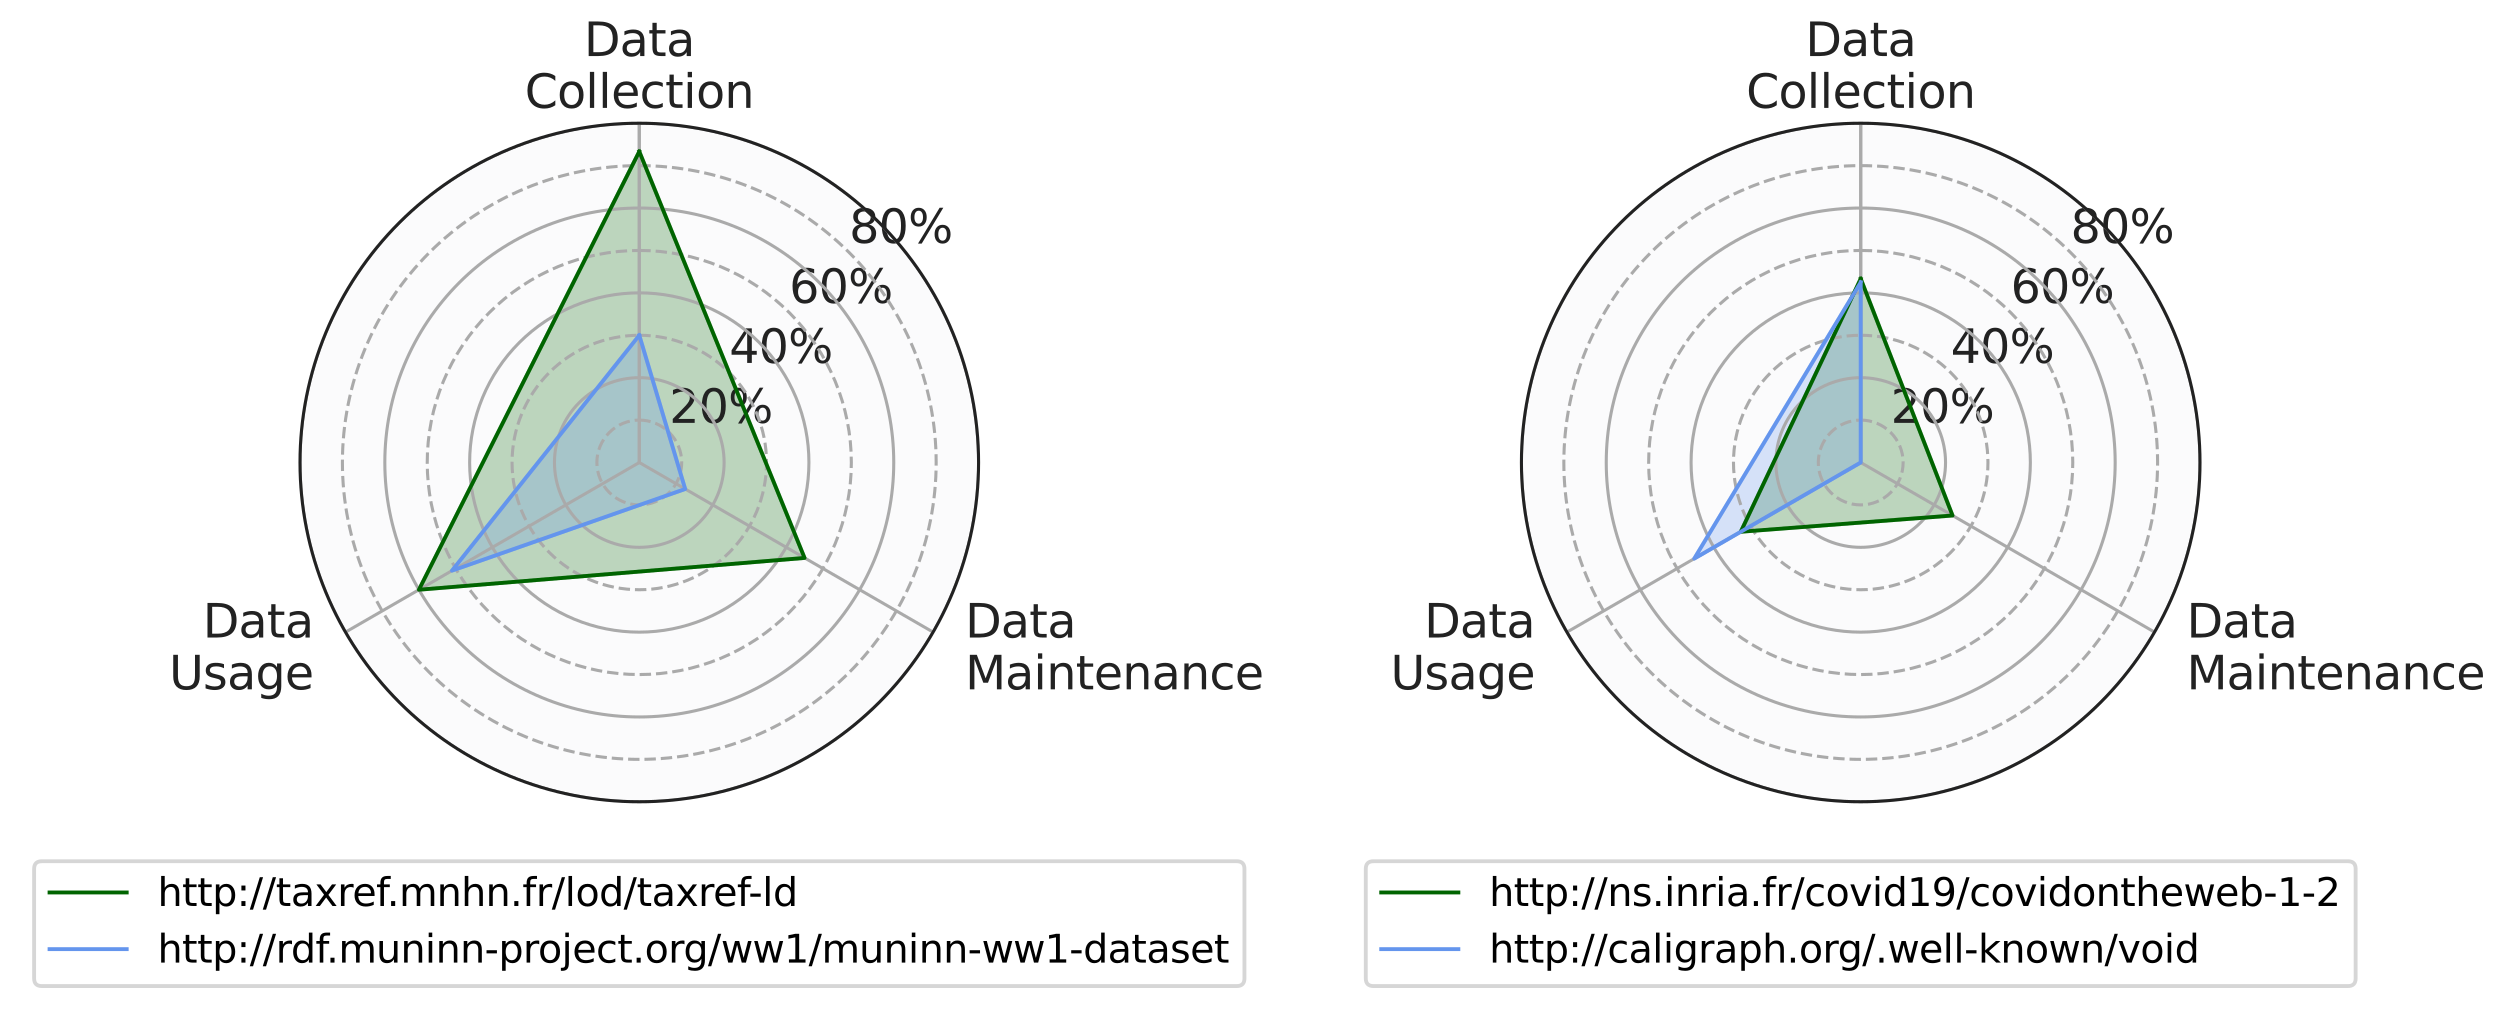 <?xml version="1.0" encoding="utf-8" standalone="no"?>
<!DOCTYPE svg PUBLIC "-//W3C//DTD SVG 1.1//EN"
  "http://www.w3.org/Graphics/SVG/1.1/DTD/svg11.dtd">
<svg xmlns:xlink="http://www.w3.org/1999/xlink" width="648pt" height="266.4pt" viewBox="0 0 648 266.4" xmlns="http://www.w3.org/2000/svg" version="1.1">
 <defs>
  <style type="text/css">*{stroke-linejoin: round; stroke-linecap: butt}</style>
 </defs>
 <g id="figure_1">
  <g id="patch_1">
   <path d="M 0 266.4 
L 648 266.4 
L 648 0 
L 0 0 
z
" style="fill: #ffffff"/>
  </g>
  <g id="axes_1">
   <g id="patch_2">
    <path d="M 253.646 119.88 
C 253.646 108.331 251.371 96.895 246.951 86.226 
C 242.532 75.556 236.054 65.861 227.888 57.695 
C 219.722 49.529 210.027 43.051 199.357 38.631 
C 188.688 34.212 177.251 31.937 165.703 31.937 
C 154.154 31.937 142.718 34.212 132.049 38.631 
C 121.379 43.051 111.684 49.529 103.518 57.695 
C 95.352 65.861 88.874 75.556 84.454 86.226 
C 80.035 96.895 77.76 108.331 77.76 119.88 
C 77.76 131.429 80.035 142.865 84.454 153.534 
C 88.874 164.204 95.352 173.899 103.518 182.065 
C 111.684 190.231 121.379 196.709 132.049 201.129 
C 142.718 205.548 154.154 207.823 165.703 207.823 
C 177.251 207.823 188.688 205.548 199.357 201.129 
C 210.027 196.709 219.722 190.231 227.888 182.065 
C 236.054 173.899 242.532 164.204 246.951 153.534 
C 251.371 142.865 253.646 131.429 253.646 119.88 
M 165.703 119.88 
C 165.703 119.88 165.703 119.88 165.703 119.88 
C 165.703 119.88 165.703 119.88 165.703 119.88 
C 165.703 119.88 165.703 119.88 165.703 119.88 
C 165.703 119.88 165.703 119.88 165.703 119.88 
C 165.703 119.88 165.703 119.88 165.703 119.88 
C 165.703 119.88 165.703 119.88 165.703 119.88 
C 165.703 119.88 165.703 119.88 165.703 119.88 
C 165.703 119.88 165.703 119.88 165.703 119.88 
C 165.703 119.88 165.703 119.88 165.703 119.88 
C 165.703 119.88 165.703 119.88 165.703 119.88 
C 165.703 119.88 165.703 119.88 165.703 119.88 
C 165.703 119.88 165.703 119.88 165.703 119.88 
C 165.703 119.88 165.703 119.88 165.703 119.88 
C 165.703 119.88 165.703 119.88 165.703 119.88 
C 165.703 119.88 165.703 119.88 165.703 119.88 
C 165.703 119.88 165.703 119.88 165.703 119.88 
M 253.646 119.88 
z
" style="fill: #fbfbfc"/>
   </g>
   <g id="patch_3">
    <path d="M 165.703 39.266 
L 208.543 144.614 
L 108.582 152.859 
z
" clip-path="url(#pa2181da275)" style="fill: #006400; opacity: 0.25; stroke: #006400; stroke-linejoin: miter"/>
   </g>
   <g id="patch_4">
    <path d="M 165.703 86.901 
L 177.603 126.751 
L 117.15 147.912 
z
" clip-path="url(#pa2181da275)" style="fill: #6495ed; opacity: 0.25; stroke: #6495ed; stroke-linejoin: miter"/>
   </g>
   <g id="matplotlib.axis_1">
    <g id="xtick_1">
     <g id="line2d_1">
      <path d="M 165.703 119.88 
L 165.703 31.937 
" clip-path="url(#pa2181da275)" style="fill: none; stroke: #aaaaaa; stroke-width: 0.8; stroke-linecap: square"/>
     </g>
     <g id="text_1">
      <!-- Data -->
      <g style="fill: #222222" transform="translate(151.377 14.53) scale(0.12 -0.12)">
       <defs>
        <path id="DejaVuSans-44" d="M 1259 4147 
L 1259 519 
L 2022 519 
Q 2988 519 3436 956 
Q 3884 1394 3884 2338 
Q 3884 3275 3436 3711 
Q 2988 4147 2022 4147 
L 1259 4147 
z
M 628 4666 
L 1925 4666 
Q 3281 4666 3915 4102 
Q 4550 3538 4550 2338 
Q 4550 1131 3912 565 
Q 3275 0 1925 0 
L 628 0 
L 628 4666 
z
" transform="scale(0.016)"/>
        <path id="DejaVuSans-61" d="M 2194 1759 
Q 1497 1759 1228 1600 
Q 959 1441 959 1056 
Q 959 750 1161 570 
Q 1363 391 1709 391 
Q 2188 391 2477 730 
Q 2766 1069 2766 1631 
L 2766 1759 
L 2194 1759 
z
M 3341 1997 
L 3341 0 
L 2766 0 
L 2766 531 
Q 2569 213 2275 61 
Q 1981 -91 1556 -91 
Q 1019 -91 701 211 
Q 384 513 384 1019 
Q 384 1609 779 1909 
Q 1175 2209 1959 2209 
L 2766 2209 
L 2766 2266 
Q 2766 2663 2505 2880 
Q 2244 3097 1772 3097 
Q 1472 3097 1187 3025 
Q 903 2953 641 2809 
L 641 3341 
Q 956 3463 1253 3523 
Q 1550 3584 1831 3584 
Q 2591 3584 2966 3190 
Q 3341 2797 3341 1997 
z
" transform="scale(0.016)"/>
        <path id="DejaVuSans-74" d="M 1172 4494 
L 1172 3500 
L 2356 3500 
L 2356 3053 
L 1172 3053 
L 1172 1153 
Q 1172 725 1289 603 
Q 1406 481 1766 481 
L 2356 481 
L 2356 0 
L 1766 0 
Q 1100 0 847 248 
Q 594 497 594 1153 
L 594 3053 
L 172 3053 
L 172 3500 
L 594 3500 
L 594 4494 
L 1172 4494 
z
" transform="scale(0.016)"/>
       </defs>
       <use xlink:href="#DejaVuSans-44"/>
       <use xlink:href="#DejaVuSans-61" x="77.002"/>
       <use xlink:href="#DejaVuSans-74" x="138.281"/>
       <use xlink:href="#DejaVuSans-61" x="177.49"/>
      </g>
      <!-- Collection -->
      <g style="fill: #222222" transform="translate(136.024 27.967) scale(0.12 -0.12)">
       <defs>
        <path id="DejaVuSans-43" d="M 4122 4306 
L 4122 3641 
Q 3803 3938 3442 4084 
Q 3081 4231 2675 4231 
Q 1875 4231 1450 3742 
Q 1025 3253 1025 2328 
Q 1025 1406 1450 917 
Q 1875 428 2675 428 
Q 3081 428 3442 575 
Q 3803 722 4122 1019 
L 4122 359 
Q 3791 134 3420 21 
Q 3050 -91 2638 -91 
Q 1578 -91 968 557 
Q 359 1206 359 2328 
Q 359 3453 968 4101 
Q 1578 4750 2638 4750 
Q 3056 4750 3426 4639 
Q 3797 4528 4122 4306 
z
" transform="scale(0.016)"/>
        <path id="DejaVuSans-6f" d="M 1959 3097 
Q 1497 3097 1228 2736 
Q 959 2375 959 1747 
Q 959 1119 1226 758 
Q 1494 397 1959 397 
Q 2419 397 2687 759 
Q 2956 1122 2956 1747 
Q 2956 2369 2687 2733 
Q 2419 3097 1959 3097 
z
M 1959 3584 
Q 2709 3584 3137 3096 
Q 3566 2609 3566 1747 
Q 3566 888 3137 398 
Q 2709 -91 1959 -91 
Q 1206 -91 779 398 
Q 353 888 353 1747 
Q 353 2609 779 3096 
Q 1206 3584 1959 3584 
z
" transform="scale(0.016)"/>
        <path id="DejaVuSans-6c" d="M 603 4863 
L 1178 4863 
L 1178 0 
L 603 0 
L 603 4863 
z
" transform="scale(0.016)"/>
        <path id="DejaVuSans-65" d="M 3597 1894 
L 3597 1613 
L 953 1613 
Q 991 1019 1311 708 
Q 1631 397 2203 397 
Q 2534 397 2845 478 
Q 3156 559 3463 722 
L 3463 178 
Q 3153 47 2828 -22 
Q 2503 -91 2169 -91 
Q 1331 -91 842 396 
Q 353 884 353 1716 
Q 353 2575 817 3079 
Q 1281 3584 2069 3584 
Q 2775 3584 3186 3129 
Q 3597 2675 3597 1894 
z
M 3022 2063 
Q 3016 2534 2758 2815 
Q 2500 3097 2075 3097 
Q 1594 3097 1305 2825 
Q 1016 2553 972 2059 
L 3022 2063 
z
" transform="scale(0.016)"/>
        <path id="DejaVuSans-63" d="M 3122 3366 
L 3122 2828 
Q 2878 2963 2633 3030 
Q 2388 3097 2138 3097 
Q 1578 3097 1268 2742 
Q 959 2388 959 1747 
Q 959 1106 1268 751 
Q 1578 397 2138 397 
Q 2388 397 2633 464 
Q 2878 531 3122 666 
L 3122 134 
Q 2881 22 2623 -34 
Q 2366 -91 2075 -91 
Q 1284 -91 818 406 
Q 353 903 353 1747 
Q 353 2603 823 3093 
Q 1294 3584 2113 3584 
Q 2378 3584 2631 3529 
Q 2884 3475 3122 3366 
z
" transform="scale(0.016)"/>
        <path id="DejaVuSans-69" d="M 603 3500 
L 1178 3500 
L 1178 0 
L 603 0 
L 603 3500 
z
M 603 4863 
L 1178 4863 
L 1178 4134 
L 603 4134 
L 603 4863 
z
" transform="scale(0.016)"/>
        <path id="DejaVuSans-6e" d="M 3513 2113 
L 3513 0 
L 2938 0 
L 2938 2094 
Q 2938 2591 2744 2837 
Q 2550 3084 2163 3084 
Q 1697 3084 1428 2787 
Q 1159 2491 1159 1978 
L 1159 0 
L 581 0 
L 581 3500 
L 1159 3500 
L 1159 2956 
Q 1366 3272 1645 3428 
Q 1925 3584 2291 3584 
Q 2894 3584 3203 3211 
Q 3513 2838 3513 2113 
z
" transform="scale(0.016)"/>
       </defs>
       <use xlink:href="#DejaVuSans-43"/>
       <use xlink:href="#DejaVuSans-6f" x="69.824"/>
       <use xlink:href="#DejaVuSans-6c" x="131.006"/>
       <use xlink:href="#DejaVuSans-6c" x="158.789"/>
       <use xlink:href="#DejaVuSans-65" x="186.572"/>
       <use xlink:href="#DejaVuSans-63" x="248.096"/>
       <use xlink:href="#DejaVuSans-74" x="303.076"/>
       <use xlink:href="#DejaVuSans-69" x="342.285"/>
       <use xlink:href="#DejaVuSans-6f" x="370.068"/>
       <use xlink:href="#DejaVuSans-6e" x="431.25"/>
      </g>
     </g>
    </g>
    <g id="xtick_2">
     <g id="line2d_2">
      <path d="M 165.703 119.88 
L 241.864 163.851 
" clip-path="url(#pa2181da275)" style="fill: none; stroke: #aaaaaa; stroke-width: 0.8; stroke-linecap: square"/>
     </g>
     <g id="text_2">
      <!-- Data -->
      <g style="fill: #222222" transform="translate(250.18 165.245) scale(0.12 -0.12)">
       <use xlink:href="#DejaVuSans-44"/>
       <use xlink:href="#DejaVuSans-61" x="77.002"/>
       <use xlink:href="#DejaVuSans-74" x="138.281"/>
       <use xlink:href="#DejaVuSans-61" x="177.49"/>
      </g>
      <!-- Maintenance -->
      <g style="fill: #222222" transform="translate(250.18 178.683) scale(0.12 -0.12)">
       <defs>
        <path id="DejaVuSans-4d" d="M 628 4666 
L 1569 4666 
L 2759 1491 
L 3956 4666 
L 4897 4666 
L 4897 0 
L 4281 0 
L 4281 4097 
L 3078 897 
L 2444 897 
L 1241 4097 
L 1241 0 
L 628 0 
L 628 4666 
z
" transform="scale(0.016)"/>
       </defs>
       <use xlink:href="#DejaVuSans-4d"/>
       <use xlink:href="#DejaVuSans-61" x="86.279"/>
       <use xlink:href="#DejaVuSans-69" x="147.559"/>
       <use xlink:href="#DejaVuSans-6e" x="175.342"/>
       <use xlink:href="#DejaVuSans-74" x="238.721"/>
       <use xlink:href="#DejaVuSans-65" x="277.93"/>
       <use xlink:href="#DejaVuSans-6e" x="339.453"/>
       <use xlink:href="#DejaVuSans-61" x="402.832"/>
       <use xlink:href="#DejaVuSans-6e" x="464.111"/>
       <use xlink:href="#DejaVuSans-63" x="527.49"/>
       <use xlink:href="#DejaVuSans-65" x="582.471"/>
      </g>
     </g>
    </g>
    <g id="xtick_3">
     <g id="line2d_3">
      <path d="M 165.703 119.88 
L 89.542 163.851 
" clip-path="url(#pa2181da275)" style="fill: none; stroke: #aaaaaa; stroke-width: 0.8; stroke-linecap: square"/>
     </g>
     <g id="text_3">
      <!-- Data -->
      <g style="fill: #222222" transform="translate(52.574 165.245) scale(0.12 -0.12)">
       <use xlink:href="#DejaVuSans-44"/>
       <use xlink:href="#DejaVuSans-61" x="77.002"/>
       <use xlink:href="#DejaVuSans-74" x="138.281"/>
       <use xlink:href="#DejaVuSans-61" x="177.49"/>
      </g>
      <!-- Usage -->
      <g style="fill: #222222" transform="translate(43.836 178.683) scale(0.12 -0.12)">
       <defs>
        <path id="DejaVuSans-55" d="M 556 4666 
L 1191 4666 
L 1191 1831 
Q 1191 1081 1462 751 
Q 1734 422 2344 422 
Q 2950 422 3222 751 
Q 3494 1081 3494 1831 
L 3494 4666 
L 4128 4666 
L 4128 1753 
Q 4128 841 3676 375 
Q 3225 -91 2344 -91 
Q 1459 -91 1007 375 
Q 556 841 556 1753 
L 556 4666 
z
" transform="scale(0.016)"/>
        <path id="DejaVuSans-73" d="M 2834 3397 
L 2834 2853 
Q 2591 2978 2328 3040 
Q 2066 3103 1784 3103 
Q 1356 3103 1142 2972 
Q 928 2841 928 2578 
Q 928 2378 1081 2264 
Q 1234 2150 1697 2047 
L 1894 2003 
Q 2506 1872 2764 1633 
Q 3022 1394 3022 966 
Q 3022 478 2636 193 
Q 2250 -91 1575 -91 
Q 1294 -91 989 -36 
Q 684 19 347 128 
L 347 722 
Q 666 556 975 473 
Q 1284 391 1588 391 
Q 1994 391 2212 530 
Q 2431 669 2431 922 
Q 2431 1156 2273 1281 
Q 2116 1406 1581 1522 
L 1381 1569 
Q 847 1681 609 1914 
Q 372 2147 372 2553 
Q 372 3047 722 3315 
Q 1072 3584 1716 3584 
Q 2034 3584 2315 3537 
Q 2597 3491 2834 3397 
z
" transform="scale(0.016)"/>
        <path id="DejaVuSans-67" d="M 2906 1791 
Q 2906 2416 2648 2759 
Q 2391 3103 1925 3103 
Q 1463 3103 1205 2759 
Q 947 2416 947 1791 
Q 947 1169 1205 825 
Q 1463 481 1925 481 
Q 2391 481 2648 825 
Q 2906 1169 2906 1791 
z
M 3481 434 
Q 3481 -459 3084 -895 
Q 2688 -1331 1869 -1331 
Q 1566 -1331 1297 -1286 
Q 1028 -1241 775 -1147 
L 775 -588 
Q 1028 -725 1275 -790 
Q 1522 -856 1778 -856 
Q 2344 -856 2625 -561 
Q 2906 -266 2906 331 
L 2906 616 
Q 2728 306 2450 153 
Q 2172 0 1784 0 
Q 1141 0 747 490 
Q 353 981 353 1791 
Q 353 2603 747 3093 
Q 1141 3584 1784 3584 
Q 2172 3584 2450 3431 
Q 2728 3278 2906 2969 
L 2906 3500 
L 3481 3500 
L 3481 434 
z
" transform="scale(0.016)"/>
       </defs>
       <use xlink:href="#DejaVuSans-55"/>
       <use xlink:href="#DejaVuSans-73" x="73.193"/>
       <use xlink:href="#DejaVuSans-61" x="125.293"/>
       <use xlink:href="#DejaVuSans-67" x="186.572"/>
       <use xlink:href="#DejaVuSans-65" x="250.049"/>
      </g>
     </g>
    </g>
    <g id="xtick_4">
     <g id="line2d_4">
      <path d="M 165.703 119.88 
L 165.703 31.937 
" clip-path="url(#pa2181da275)" style="fill: none; stroke: #aaaaaa; stroke-width: 0.8; stroke-linecap: square"/>
     </g>
    </g>
   </g>
   <g id="matplotlib.axis_2">
    <g id="ytick_1">
     <g id="line2d_5">
      <path d="M 165.703 108.887 
C 167.146 108.887 168.576 109.171 169.91 109.724 
C 171.243 110.276 172.455 111.086 173.476 112.107 
C 174.497 113.128 175.307 114.34 175.859 115.673 
C 176.411 117.007 176.696 118.436 176.696 119.88 
C 176.696 121.324 176.411 122.753 175.859 124.087 
C 175.307 125.42 174.497 126.632 173.476 127.653 
C 172.455 128.674 171.243 129.484 169.91 130.036 
C 168.576 130.589 167.146 130.873 165.703 130.873 
C 164.259 130.873 162.83 130.589 161.496 130.036 
C 160.162 129.484 158.95 128.674 157.93 127.653 
C 156.909 126.632 156.099 125.42 155.547 124.087 
C 154.994 122.753 154.71 121.324 154.71 119.88 
C 154.71 118.436 154.994 117.007 155.547 115.673 
C 156.099 114.34 156.909 113.128 157.93 112.107 
C 158.95 111.086 160.162 110.276 161.496 109.724 
C 162.83 109.171 164.259 108.887 165.703 108.887 
" clip-path="url(#pa2181da275)" style="fill: none; stroke-dasharray: 2.96,1.28; stroke-dashoffset: 0; stroke: #aaaaaa; stroke-width: 0.8"/>
     </g>
     <g id="text_5">
      <!-- 20% -->
      <g style="fill: #222222" transform="translate(173.476 109.611) scale(0.12 -0.12)">
       <defs>
        <path id="DejaVuSans-32" d="M 1228 531 
L 3431 531 
L 3431 0 
L 469 0 
L 469 531 
Q 828 903 1448 1529 
Q 2069 2156 2228 2338 
Q 2531 2678 2651 2914 
Q 2772 3150 2772 3378 
Q 2772 3750 2511 3984 
Q 2250 4219 1831 4219 
Q 1534 4219 1204 4116 
Q 875 4013 500 3803 
L 500 4441 
Q 881 4594 1212 4672 
Q 1544 4750 1819 4750 
Q 2544 4750 2975 4387 
Q 3406 4025 3406 3419 
Q 3406 3131 3298 2873 
Q 3191 2616 2906 2266 
Q 2828 2175 2409 1742 
Q 1991 1309 1228 531 
z
" transform="scale(0.016)"/>
        <path id="DejaVuSans-30" d="M 2034 4250 
Q 1547 4250 1301 3770 
Q 1056 3291 1056 2328 
Q 1056 1369 1301 889 
Q 1547 409 2034 409 
Q 2525 409 2770 889 
Q 3016 1369 3016 2328 
Q 3016 3291 2770 3770 
Q 2525 4250 2034 4250 
z
M 2034 4750 
Q 2819 4750 3233 4129 
Q 3647 3509 3647 2328 
Q 3647 1150 3233 529 
Q 2819 -91 2034 -91 
Q 1250 -91 836 529 
Q 422 1150 422 2328 
Q 422 3509 836 4129 
Q 1250 4750 2034 4750 
z
" transform="scale(0.016)"/>
        <path id="DejaVuSans-25" d="M 4653 2053 
Q 4381 2053 4226 1822 
Q 4072 1591 4072 1178 
Q 4072 772 4226 539 
Q 4381 306 4653 306 
Q 4919 306 5073 539 
Q 5228 772 5228 1178 
Q 5228 1588 5073 1820 
Q 4919 2053 4653 2053 
z
M 4653 2450 
Q 5147 2450 5437 2106 
Q 5728 1763 5728 1178 
Q 5728 594 5436 251 
Q 5144 -91 4653 -91 
Q 4153 -91 3862 251 
Q 3572 594 3572 1178 
Q 3572 1766 3864 2108 
Q 4156 2450 4653 2450 
z
M 1428 4353 
Q 1159 4353 1004 4120 
Q 850 3888 850 3481 
Q 850 3069 1003 2837 
Q 1156 2606 1428 2606 
Q 1700 2606 1854 2837 
Q 2009 3069 2009 3481 
Q 2009 3884 1853 4118 
Q 1697 4353 1428 4353 
z
M 4250 4750 
L 4750 4750 
L 1831 -91 
L 1331 -91 
L 4250 4750 
z
M 1428 4750 
Q 1922 4750 2215 4408 
Q 2509 4066 2509 3481 
Q 2509 2891 2217 2550 
Q 1925 2209 1428 2209 
Q 931 2209 642 2551 
Q 353 2894 353 3481 
Q 353 4063 643 4406 
Q 934 4750 1428 4750 
z
" transform="scale(0.016)"/>
       </defs>
       <use xlink:href="#DejaVuSans-32"/>
       <use xlink:href="#DejaVuSans-30" x="63.623"/>
       <use xlink:href="#DejaVuSans-25" x="127.246"/>
      </g>
     </g>
    </g>
    <g id="ytick_2">
     <g id="line2d_6">
      <path d="M 165.703 97.894 
C 168.59 97.894 171.449 98.463 174.116 99.568 
C 176.784 100.673 179.208 102.292 181.249 104.334 
C 183.291 106.375 184.91 108.799 186.015 111.466 
C 187.12 114.134 187.689 116.993 187.689 119.88 
C 187.689 122.767 187.12 125.626 186.015 128.294 
C 184.91 130.961 183.291 133.385 181.249 135.426 
C 179.208 137.468 176.784 139.087 174.116 140.192 
C 171.449 141.297 168.59 141.866 165.703 141.866 
C 162.816 141.866 159.957 141.297 157.289 140.192 
C 154.622 139.087 152.198 137.468 150.157 135.426 
C 148.115 133.385 146.496 130.961 145.391 128.294 
C 144.286 125.626 143.717 122.767 143.717 119.88 
C 143.717 116.993 144.286 114.134 145.391 111.466 
C 146.496 108.799 148.115 106.375 150.157 104.334 
C 152.198 102.292 154.622 100.673 157.289 99.568 
C 159.957 98.463 162.816 97.894 165.703 97.894 
" clip-path="url(#pa2181da275)" style="fill: none; stroke: #aaaaaa; stroke-width: 0.8; stroke-linecap: square"/>
     </g>
    </g>
    <g id="ytick_3">
     <g id="line2d_7">
      <path d="M 165.703 86.901 
C 170.034 86.901 174.322 87.754 178.323 89.412 
C 182.324 91.069 185.96 93.498 189.022 96.561 
C 192.084 99.623 194.514 103.259 196.171 107.26 
C 197.828 111.261 198.681 115.549 198.681 119.88 
C 198.681 124.211 197.828 128.499 196.171 132.5 
C 194.514 136.501 192.084 140.137 189.022 143.199 
C 185.96 146.262 182.324 148.691 178.323 150.348 
C 174.322 152.006 170.034 152.859 165.703 152.859 
C 161.372 152.859 157.084 152.006 153.083 150.348 
C 149.081 148.691 145.446 146.262 142.383 143.199 
C 139.321 140.137 136.892 136.501 135.235 132.5 
C 133.577 128.499 132.724 124.211 132.724 119.88 
C 132.724 115.549 133.577 111.261 135.235 107.26 
C 136.892 103.259 139.321 99.623 142.383 96.561 
C 145.446 93.498 149.081 91.069 153.083 89.412 
C 157.084 87.754 161.372 86.901 165.703 86.901 
" clip-path="url(#pa2181da275)" style="fill: none; stroke-dasharray: 2.96,1.28; stroke-dashoffset: 0; stroke: #aaaaaa; stroke-width: 0.8"/>
     </g>
     <g id="text_6">
      <!-- 40% -->
      <g style="fill: #222222" transform="translate(189.022 94.065) scale(0.12 -0.12)">
       <defs>
        <path id="DejaVuSans-34" d="M 2419 4116 
L 825 1625 
L 2419 1625 
L 2419 4116 
z
M 2253 4666 
L 3047 4666 
L 3047 1625 
L 3713 1625 
L 3713 1100 
L 3047 1100 
L 3047 0 
L 2419 0 
L 2419 1100 
L 313 1100 
L 313 1709 
L 2253 4666 
z
" transform="scale(0.016)"/>
       </defs>
       <use xlink:href="#DejaVuSans-34"/>
       <use xlink:href="#DejaVuSans-30" x="63.623"/>
       <use xlink:href="#DejaVuSans-25" x="127.246"/>
      </g>
     </g>
    </g>
    <g id="ytick_4">
     <g id="line2d_8">
      <path d="M 165.703 75.909 
C 171.477 75.909 177.195 77.046 182.53 79.256 
C 187.865 81.465 192.712 84.704 196.795 88.788 
C 200.878 92.871 204.117 97.718 206.327 103.053 
C 208.537 108.388 209.674 114.106 209.674 119.88 
C 209.674 125.654 208.537 131.372 206.327 136.707 
C 204.117 142.042 200.878 146.889 196.795 150.972 
C 192.712 155.056 187.865 158.295 182.53 160.504 
C 177.195 162.714 171.477 163.851 165.703 163.851 
C 159.929 163.851 154.21 162.714 148.876 160.504 
C 143.541 158.295 138.693 155.056 134.61 150.972 
C 130.527 146.889 127.288 142.042 125.079 136.707 
C 122.869 131.372 121.731 125.654 121.731 119.88 
C 121.731 114.106 122.869 108.388 125.079 103.053 
C 127.288 97.718 130.527 92.871 134.61 88.788 
C 138.693 84.704 143.541 81.465 148.876 79.256 
C 154.21 77.046 159.929 75.909 165.703 75.909 
" clip-path="url(#pa2181da275)" style="fill: none; stroke: #aaaaaa; stroke-width: 0.8; stroke-linecap: square"/>
     </g>
    </g>
    <g id="ytick_5">
     <g id="line2d_9">
      <path d="M 165.703 64.916 
C 172.921 64.916 180.068 66.337 186.737 69.1 
C 193.405 71.862 199.465 75.911 204.568 81.014 
C 209.672 86.118 213.721 92.178 216.483 98.846 
C 219.245 105.514 220.667 112.662 220.667 119.88 
C 220.667 127.098 219.245 134.246 216.483 140.914 
C 213.721 147.582 209.672 153.642 204.568 158.746 
C 199.465 163.849 193.405 167.898 186.737 170.66 
C 180.068 173.423 172.921 174.844 165.703 174.844 
C 158.485 174.844 151.337 173.423 144.669 170.66 
C 138.001 167.898 131.941 163.849 126.837 158.746 
C 121.733 153.642 117.685 147.582 114.922 140.914 
C 112.16 134.246 110.739 127.098 110.739 119.88 
C 110.739 112.662 112.16 105.514 114.922 98.846 
C 117.685 92.178 121.733 86.118 126.837 81.014 
C 131.941 75.911 138.001 71.862 144.669 69.1 
C 151.337 66.337 158.485 64.916 165.703 64.916 
" clip-path="url(#pa2181da275)" style="fill: none; stroke-dasharray: 2.96,1.28; stroke-dashoffset: 0; stroke: #aaaaaa; stroke-width: 0.8"/>
     </g>
     <g id="text_7">
      <!-- 60% -->
      <g style="fill: #222222" transform="translate(204.568 78.519) scale(0.12 -0.12)">
       <defs>
        <path id="DejaVuSans-36" d="M 2113 2584 
Q 1688 2584 1439 2293 
Q 1191 2003 1191 1497 
Q 1191 994 1439 701 
Q 1688 409 2113 409 
Q 2538 409 2786 701 
Q 3034 994 3034 1497 
Q 3034 2003 2786 2293 
Q 2538 2584 2113 2584 
z
M 3366 4563 
L 3366 3988 
Q 3128 4100 2886 4159 
Q 2644 4219 2406 4219 
Q 1781 4219 1451 3797 
Q 1122 3375 1075 2522 
Q 1259 2794 1537 2939 
Q 1816 3084 2150 3084 
Q 2853 3084 3261 2657 
Q 3669 2231 3669 1497 
Q 3669 778 3244 343 
Q 2819 -91 2113 -91 
Q 1303 -91 875 529 
Q 447 1150 447 2328 
Q 447 3434 972 4092 
Q 1497 4750 2381 4750 
Q 2619 4750 2861 4703 
Q 3103 4656 3366 4563 
z
" transform="scale(0.016)"/>
       </defs>
       <use xlink:href="#DejaVuSans-36"/>
       <use xlink:href="#DejaVuSans-30" x="63.623"/>
       <use xlink:href="#DejaVuSans-25" x="127.246"/>
      </g>
     </g>
    </g>
    <g id="ytick_6">
     <g id="line2d_10">
      <path d="M 165.703 53.923 
C 174.364 53.923 182.941 55.629 190.944 58.944 
C 198.946 62.258 206.217 67.117 212.342 73.241 
C 218.466 79.366 223.325 86.637 226.639 94.639 
C 229.954 102.641 231.66 111.219 231.66 119.88 
C 231.66 128.541 229.954 137.119 226.639 145.121 
C 223.325 153.123 218.466 160.394 212.342 166.519 
C 206.217 172.643 198.946 177.502 190.944 180.816 
C 182.941 184.131 174.364 185.837 165.703 185.837 
C 157.041 185.837 148.464 184.131 140.462 180.816 
C 132.46 177.502 125.189 172.643 119.064 166.519 
C 112.94 160.394 108.081 153.123 104.766 145.121 
C 101.452 137.119 99.746 128.541 99.746 119.88 
C 99.746 111.219 101.452 102.641 104.766 94.639 
C 108.081 86.637 112.94 79.366 119.064 73.241 
C 125.189 67.117 132.46 62.258 140.462 58.944 
C 148.464 55.629 157.041 53.923 165.703 53.923 
" clip-path="url(#pa2181da275)" style="fill: none; stroke: #aaaaaa; stroke-width: 0.8; stroke-linecap: square"/>
     </g>
    </g>
    <g id="ytick_7">
     <g id="line2d_11">
      <path d="M 165.703 42.93 
C 175.808 42.93 185.815 44.92 195.15 48.787 
C 204.486 52.654 212.969 58.323 220.115 65.468 
C 227.26 72.613 232.928 81.097 236.795 90.433 
C 240.662 99.768 242.653 109.775 242.653 119.88 
C 242.653 129.985 240.662 139.992 236.795 149.327 
C 232.928 158.663 227.26 167.147 220.115 174.292 
C 212.969 181.437 204.486 187.106 195.15 190.973 
C 185.815 194.84 175.808 196.83 165.703 196.83 
C 155.598 196.83 145.591 194.84 136.255 190.973 
C 126.92 187.106 118.436 181.437 111.291 174.292 
C 104.146 167.147 98.477 158.663 94.61 149.327 
C 90.743 139.992 88.753 129.985 88.753 119.88 
C 88.753 109.775 90.743 99.768 94.61 90.433 
C 98.477 81.097 104.146 72.613 111.291 65.468 
C 118.436 58.323 126.92 52.654 136.255 48.787 
C 145.591 44.92 155.598 42.93 165.703 42.93 
" clip-path="url(#pa2181da275)" style="fill: none; stroke-dasharray: 2.96,1.28; stroke-dashoffset: 0; stroke: #aaaaaa; stroke-width: 0.8"/>
     </g>
     <g id="text_8">
      <!-- 80% -->
      <g style="fill: #222222" transform="translate(220.115 62.973) scale(0.12 -0.12)">
       <defs>
        <path id="DejaVuSans-38" d="M 2034 2216 
Q 1584 2216 1326 1975 
Q 1069 1734 1069 1313 
Q 1069 891 1326 650 
Q 1584 409 2034 409 
Q 2484 409 2743 651 
Q 3003 894 3003 1313 
Q 3003 1734 2745 1975 
Q 2488 2216 2034 2216 
z
M 1403 2484 
Q 997 2584 770 2862 
Q 544 3141 544 3541 
Q 544 4100 942 4425 
Q 1341 4750 2034 4750 
Q 2731 4750 3128 4425 
Q 3525 4100 3525 3541 
Q 3525 3141 3298 2862 
Q 3072 2584 2669 2484 
Q 3125 2378 3379 2068 
Q 3634 1759 3634 1313 
Q 3634 634 3220 271 
Q 2806 -91 2034 -91 
Q 1263 -91 848 271 
Q 434 634 434 1313 
Q 434 1759 690 2068 
Q 947 2378 1403 2484 
z
M 1172 3481 
Q 1172 3119 1398 2916 
Q 1625 2713 2034 2713 
Q 2441 2713 2670 2916 
Q 2900 3119 2900 3481 
Q 2900 3844 2670 4047 
Q 2441 4250 2034 4250 
Q 1625 4250 1398 4047 
Q 1172 3844 1172 3481 
z
" transform="scale(0.016)"/>
       </defs>
       <use xlink:href="#DejaVuSans-38"/>
       <use xlink:href="#DejaVuSans-30" x="63.623"/>
       <use xlink:href="#DejaVuSans-25" x="127.246"/>
      </g>
     </g>
    </g>
    <g id="ytick_8">
     <g id="line2d_12">
      <path d="M 165.703 31.937 
C 177.251 31.937 188.688 34.212 199.357 38.631 
C 210.027 43.051 219.722 49.529 227.888 57.695 
C 236.054 65.861 242.532 75.556 246.951 86.226 
C 251.371 96.895 253.646 108.331 253.646 119.88 
C 253.646 131.429 251.371 142.865 246.951 153.534 
C 242.532 164.204 236.054 173.899 227.888 182.065 
C 219.722 190.231 210.027 196.709 199.357 201.129 
C 188.688 205.548 177.251 207.823 165.703 207.823 
C 154.154 207.823 142.718 205.548 132.049 201.129 
C 121.379 196.709 111.684 190.231 103.518 182.065 
C 95.352 173.899 88.874 164.204 84.454 153.534 
C 80.035 142.865 77.76 131.429 77.76 119.88 
C 77.76 108.331 80.035 96.895 84.454 86.226 
C 88.874 75.556 95.352 65.861 103.518 57.695 
C 111.684 49.529 121.379 43.051 132.049 38.631 
C 142.718 34.212 154.154 31.937 165.703 31.937 
" clip-path="url(#pa2181da275)" style="fill: none; stroke: #aaaaaa; stroke-width: 0.8; stroke-linecap: square"/>
     </g>
    </g>
   </g>
   <g id="line2d_13">
    <path d="M 165.703 39.266 
L 208.543 144.614 
L 108.582 152.859 
L 165.703 39.266 
" clip-path="url(#pa2181da275)" style="fill: none; stroke: #006400; stroke-linecap: square"/>
   </g>
   <g id="line2d_14">
    <path d="M 165.703 86.901 
L 177.603 126.751 
L 117.15 147.912 
L 165.703 86.901 
" clip-path="url(#pa2181da275)" style="fill: none; stroke: #6495ed; stroke-linecap: square"/>
   </g>
   <g id="patch_5">
    <path d="M 165.703 31.937 
C 154.154 31.937 142.718 34.212 132.049 38.631 
C 121.379 43.051 111.684 49.529 103.518 57.695 
C 95.352 65.861 88.874 75.556 84.454 86.226 
C 80.035 96.895 77.76 108.331 77.76 119.88 
C 77.76 131.429 80.035 142.865 84.454 153.534 
C 88.874 164.204 95.352 173.899 103.518 182.065 
C 111.684 190.231 121.379 196.709 132.049 201.129 
C 142.718 205.548 154.154 207.823 165.703 207.823 
C 177.251 207.823 188.688 205.548 199.357 201.129 
C 210.027 196.709 219.722 190.231 227.888 182.065 
C 236.054 173.899 242.532 164.204 246.951 153.534 
C 251.371 142.865 253.646 131.429 253.646 119.88 
C 253.646 108.331 251.371 96.895 246.951 86.226 
C 242.532 75.556 236.054 65.861 227.888 57.695 
C 219.722 49.529 210.027 43.051 199.357 38.631 
C 188.688 34.212 177.251 31.937 165.703 31.937 
" style="fill: none; stroke: #222222; stroke-width: 0.8; stroke-linejoin: miter; stroke-linecap: square"/>
   </g>
   <g id="legend_1">
    <g id="patch_6">
     <path d="M 10.843 255.589 
L 320.562 255.589 
Q 322.562 255.589 322.562 253.589 
L 322.562 225.232 
Q 322.562 223.232 320.562 223.232 
L 10.843 223.232 
Q 8.843 223.232 8.843 225.232 
L 8.843 253.589 
Q 8.843 255.589 10.843 255.589 
z
" style="fill: #ffffff; opacity: 0.8; stroke: #cccccc; stroke-linejoin: miter"/>
    </g>
    <g id="line2d_15">
     <path d="M 12.843 231.331 
L 22.843 231.331 
L 32.843 231.331 
" style="fill: none; stroke: #006400; stroke-linecap: square"/>
    </g>
    <g id="text_9">
     <!-- http://taxref.mnhn.fr/lod/taxref-ld -->
     <g transform="translate(40.843 234.831) scale(0.1 -0.1)">
      <defs>
       <path id="DejaVuSans-68" d="M 3513 2113 
L 3513 0 
L 2938 0 
L 2938 2094 
Q 2938 2591 2744 2837 
Q 2550 3084 2163 3084 
Q 1697 3084 1428 2787 
Q 1159 2491 1159 1978 
L 1159 0 
L 581 0 
L 581 4863 
L 1159 4863 
L 1159 2956 
Q 1366 3272 1645 3428 
Q 1925 3584 2291 3584 
Q 2894 3584 3203 3211 
Q 3513 2838 3513 2113 
z
" transform="scale(0.016)"/>
       <path id="DejaVuSans-70" d="M 1159 525 
L 1159 -1331 
L 581 -1331 
L 581 3500 
L 1159 3500 
L 1159 2969 
Q 1341 3281 1617 3432 
Q 1894 3584 2278 3584 
Q 2916 3584 3314 3078 
Q 3713 2572 3713 1747 
Q 3713 922 3314 415 
Q 2916 -91 2278 -91 
Q 1894 -91 1617 61 
Q 1341 213 1159 525 
z
M 3116 1747 
Q 3116 2381 2855 2742 
Q 2594 3103 2138 3103 
Q 1681 3103 1420 2742 
Q 1159 2381 1159 1747 
Q 1159 1113 1420 752 
Q 1681 391 2138 391 
Q 2594 391 2855 752 
Q 3116 1113 3116 1747 
z
" transform="scale(0.016)"/>
       <path id="DejaVuSans-3a" d="M 750 794 
L 1409 794 
L 1409 0 
L 750 0 
L 750 794 
z
M 750 3309 
L 1409 3309 
L 1409 2516 
L 750 2516 
L 750 3309 
z
" transform="scale(0.016)"/>
       <path id="DejaVuSans-2f" d="M 1625 4666 
L 2156 4666 
L 531 -594 
L 0 -594 
L 1625 4666 
z
" transform="scale(0.016)"/>
       <path id="DejaVuSans-78" d="M 3513 3500 
L 2247 1797 
L 3578 0 
L 2900 0 
L 1881 1375 
L 863 0 
L 184 0 
L 1544 1831 
L 300 3500 
L 978 3500 
L 1906 2253 
L 2834 3500 
L 3513 3500 
z
" transform="scale(0.016)"/>
       <path id="DejaVuSans-72" d="M 2631 2963 
Q 2534 3019 2420 3045 
Q 2306 3072 2169 3072 
Q 1681 3072 1420 2755 
Q 1159 2438 1159 1844 
L 1159 0 
L 581 0 
L 581 3500 
L 1159 3500 
L 1159 2956 
Q 1341 3275 1631 3429 
Q 1922 3584 2338 3584 
Q 2397 3584 2469 3576 
Q 2541 3569 2628 3553 
L 2631 2963 
z
" transform="scale(0.016)"/>
       <path id="DejaVuSans-66" d="M 2375 4863 
L 2375 4384 
L 1825 4384 
Q 1516 4384 1395 4259 
Q 1275 4134 1275 3809 
L 1275 3500 
L 2222 3500 
L 2222 3053 
L 1275 3053 
L 1275 0 
L 697 0 
L 697 3053 
L 147 3053 
L 147 3500 
L 697 3500 
L 697 3744 
Q 697 4328 969 4595 
Q 1241 4863 1831 4863 
L 2375 4863 
z
" transform="scale(0.016)"/>
       <path id="DejaVuSans-2e" d="M 684 794 
L 1344 794 
L 1344 0 
L 684 0 
L 684 794 
z
" transform="scale(0.016)"/>
       <path id="DejaVuSans-6d" d="M 3328 2828 
Q 3544 3216 3844 3400 
Q 4144 3584 4550 3584 
Q 5097 3584 5394 3201 
Q 5691 2819 5691 2113 
L 5691 0 
L 5113 0 
L 5113 2094 
Q 5113 2597 4934 2840 
Q 4756 3084 4391 3084 
Q 3944 3084 3684 2787 
Q 3425 2491 3425 1978 
L 3425 0 
L 2847 0 
L 2847 2094 
Q 2847 2600 2669 2842 
Q 2491 3084 2119 3084 
Q 1678 3084 1418 2786 
Q 1159 2488 1159 1978 
L 1159 0 
L 581 0 
L 581 3500 
L 1159 3500 
L 1159 2956 
Q 1356 3278 1631 3431 
Q 1906 3584 2284 3584 
Q 2666 3584 2933 3390 
Q 3200 3197 3328 2828 
z
" transform="scale(0.016)"/>
       <path id="DejaVuSans-64" d="M 2906 2969 
L 2906 4863 
L 3481 4863 
L 3481 0 
L 2906 0 
L 2906 525 
Q 2725 213 2448 61 
Q 2172 -91 1784 -91 
Q 1150 -91 751 415 
Q 353 922 353 1747 
Q 353 2572 751 3078 
Q 1150 3584 1784 3584 
Q 2172 3584 2448 3432 
Q 2725 3281 2906 2969 
z
M 947 1747 
Q 947 1113 1208 752 
Q 1469 391 1925 391 
Q 2381 391 2643 752 
Q 2906 1113 2906 1747 
Q 2906 2381 2643 2742 
Q 2381 3103 1925 3103 
Q 1469 3103 1208 2742 
Q 947 2381 947 1747 
z
" transform="scale(0.016)"/>
       <path id="DejaVuSans-2d" d="M 313 2009 
L 1997 2009 
L 1997 1497 
L 313 1497 
L 313 2009 
z
" transform="scale(0.016)"/>
      </defs>
      <use xlink:href="#DejaVuSans-68"/>
      <use xlink:href="#DejaVuSans-74" x="63.379"/>
      <use xlink:href="#DejaVuSans-74" x="102.588"/>
      <use xlink:href="#DejaVuSans-70" x="141.797"/>
      <use xlink:href="#DejaVuSans-3a" x="205.273"/>
      <use xlink:href="#DejaVuSans-2f" x="238.965"/>
      <use xlink:href="#DejaVuSans-2f" x="272.656"/>
      <use xlink:href="#DejaVuSans-74" x="306.348"/>
      <use xlink:href="#DejaVuSans-61" x="345.557"/>
      <use xlink:href="#DejaVuSans-78" x="406.836"/>
      <use xlink:href="#DejaVuSans-72" x="466.016"/>
      <use xlink:href="#DejaVuSans-65" x="504.879"/>
      <use xlink:href="#DejaVuSans-66" x="566.402"/>
      <use xlink:href="#DejaVuSans-2e" x="594.357"/>
      <use xlink:href="#DejaVuSans-6d" x="626.145"/>
      <use xlink:href="#DejaVuSans-6e" x="723.557"/>
      <use xlink:href="#DejaVuSans-68" x="786.936"/>
      <use xlink:href="#DejaVuSans-6e" x="850.314"/>
      <use xlink:href="#DejaVuSans-2e" x="913.693"/>
      <use xlink:href="#DejaVuSans-66" x="945.48"/>
      <use xlink:href="#DejaVuSans-72" x="980.686"/>
      <use xlink:href="#DejaVuSans-2f" x="1021.799"/>
      <use xlink:href="#DejaVuSans-6c" x="1055.49"/>
      <use xlink:href="#DejaVuSans-6f" x="1083.273"/>
      <use xlink:href="#DejaVuSans-64" x="1144.455"/>
      <use xlink:href="#DejaVuSans-2f" x="1207.932"/>
      <use xlink:href="#DejaVuSans-74" x="1241.623"/>
      <use xlink:href="#DejaVuSans-61" x="1280.832"/>
      <use xlink:href="#DejaVuSans-78" x="1342.111"/>
      <use xlink:href="#DejaVuSans-72" x="1401.291"/>
      <use xlink:href="#DejaVuSans-65" x="1440.154"/>
      <use xlink:href="#DejaVuSans-66" x="1501.678"/>
      <use xlink:href="#DejaVuSans-2d" x="1531.383"/>
      <use xlink:href="#DejaVuSans-6c" x="1567.467"/>
      <use xlink:href="#DejaVuSans-64" x="1595.25"/>
     </g>
    </g>
    <g id="line2d_16">
     <path d="M 12.843 246.009 
L 22.843 246.009 
L 32.843 246.009 
" style="fill: none; stroke: #6495ed; stroke-linecap: square"/>
    </g>
    <g id="text_10">
     <!-- http://rdf.muninn-project.org/ww1/muninn-ww1-dataset -->
     <g transform="translate(40.843 249.509) scale(0.1 -0.1)">
      <defs>
       <path id="DejaVuSans-75" d="M 544 1381 
L 544 3500 
L 1119 3500 
L 1119 1403 
Q 1119 906 1312 657 
Q 1506 409 1894 409 
Q 2359 409 2629 706 
Q 2900 1003 2900 1516 
L 2900 3500 
L 3475 3500 
L 3475 0 
L 2900 0 
L 2900 538 
Q 2691 219 2414 64 
Q 2138 -91 1772 -91 
Q 1169 -91 856 284 
Q 544 659 544 1381 
z
M 1991 3584 
L 1991 3584 
z
" transform="scale(0.016)"/>
       <path id="DejaVuSans-6a" d="M 603 3500 
L 1178 3500 
L 1178 -63 
Q 1178 -731 923 -1031 
Q 669 -1331 103 -1331 
L -116 -1331 
L -116 -844 
L 38 -844 
Q 366 -844 484 -692 
Q 603 -541 603 -63 
L 603 3500 
z
M 603 4863 
L 1178 4863 
L 1178 4134 
L 603 4134 
L 603 4863 
z
" transform="scale(0.016)"/>
       <path id="DejaVuSans-77" d="M 269 3500 
L 844 3500 
L 1563 769 
L 2278 3500 
L 2956 3500 
L 3675 769 
L 4391 3500 
L 4966 3500 
L 4050 0 
L 3372 0 
L 2619 2869 
L 1863 0 
L 1184 0 
L 269 3500 
z
" transform="scale(0.016)"/>
       <path id="DejaVuSans-31" d="M 794 531 
L 1825 531 
L 1825 4091 
L 703 3866 
L 703 4441 
L 1819 4666 
L 2450 4666 
L 2450 531 
L 3481 531 
L 3481 0 
L 794 0 
L 794 531 
z
" transform="scale(0.016)"/>
      </defs>
      <use xlink:href="#DejaVuSans-68"/>
      <use xlink:href="#DejaVuSans-74" x="63.379"/>
      <use xlink:href="#DejaVuSans-74" x="102.588"/>
      <use xlink:href="#DejaVuSans-70" x="141.797"/>
      <use xlink:href="#DejaVuSans-3a" x="205.273"/>
      <use xlink:href="#DejaVuSans-2f" x="238.965"/>
      <use xlink:href="#DejaVuSans-2f" x="272.656"/>
      <use xlink:href="#DejaVuSans-72" x="306.348"/>
      <use xlink:href="#DejaVuSans-64" x="345.711"/>
      <use xlink:href="#DejaVuSans-66" x="409.188"/>
      <use xlink:href="#DejaVuSans-2e" x="437.143"/>
      <use xlink:href="#DejaVuSans-6d" x="468.93"/>
      <use xlink:href="#DejaVuSans-75" x="566.342"/>
      <use xlink:href="#DejaVuSans-6e" x="629.721"/>
      <use xlink:href="#DejaVuSans-69" x="693.1"/>
      <use xlink:href="#DejaVuSans-6e" x="720.883"/>
      <use xlink:href="#DejaVuSans-6e" x="784.262"/>
      <use xlink:href="#DejaVuSans-2d" x="847.641"/>
      <use xlink:href="#DejaVuSans-70" x="883.725"/>
      <use xlink:href="#DejaVuSans-72" x="947.201"/>
      <use xlink:href="#DejaVuSans-6f" x="986.064"/>
      <use xlink:href="#DejaVuSans-6a" x="1047.246"/>
      <use xlink:href="#DejaVuSans-65" x="1075.029"/>
      <use xlink:href="#DejaVuSans-63" x="1136.553"/>
      <use xlink:href="#DejaVuSans-74" x="1191.533"/>
      <use xlink:href="#DejaVuSans-2e" x="1230.742"/>
      <use xlink:href="#DejaVuSans-6f" x="1262.529"/>
      <use xlink:href="#DejaVuSans-72" x="1323.711"/>
      <use xlink:href="#DejaVuSans-67" x="1363.074"/>
      <use xlink:href="#DejaVuSans-2f" x="1426.551"/>
      <use xlink:href="#DejaVuSans-77" x="1460.242"/>
      <use xlink:href="#DejaVuSans-77" x="1542.029"/>
      <use xlink:href="#DejaVuSans-31" x="1623.816"/>
      <use xlink:href="#DejaVuSans-2f" x="1687.439"/>
      <use xlink:href="#DejaVuSans-6d" x="1721.131"/>
      <use xlink:href="#DejaVuSans-75" x="1818.543"/>
      <use xlink:href="#DejaVuSans-6e" x="1881.922"/>
      <use xlink:href="#DejaVuSans-69" x="1945.301"/>
      <use xlink:href="#DejaVuSans-6e" x="1973.084"/>
      <use xlink:href="#DejaVuSans-6e" x="2036.463"/>
      <use xlink:href="#DejaVuSans-2d" x="2099.842"/>
      <use xlink:href="#DejaVuSans-77" x="2135.926"/>
      <use xlink:href="#DejaVuSans-77" x="2217.713"/>
      <use xlink:href="#DejaVuSans-31" x="2299.5"/>
      <use xlink:href="#DejaVuSans-2d" x="2363.123"/>
      <use xlink:href="#DejaVuSans-64" x="2399.207"/>
      <use xlink:href="#DejaVuSans-61" x="2462.684"/>
      <use xlink:href="#DejaVuSans-74" x="2523.963"/>
      <use xlink:href="#DejaVuSans-61" x="2563.172"/>
      <use xlink:href="#DejaVuSans-73" x="2624.451"/>
      <use xlink:href="#DejaVuSans-65" x="2676.551"/>
      <use xlink:href="#DejaVuSans-74" x="2738.074"/>
     </g>
    </g>
   </g>
  </g>
  <g id="axes_2">
   <g id="patch_7">
    <path d="M 570.24 119.88 
C 570.24 108.331 567.965 96.895 563.546 86.226 
C 559.126 75.556 552.648 65.861 544.482 57.695 
C 536.316 49.529 526.621 43.051 515.951 38.631 
C 505.282 34.212 493.846 31.937 482.297 31.937 
C 470.749 31.937 459.312 34.212 448.643 38.631 
C 437.973 43.051 428.278 49.529 420.112 57.695 
C 411.946 65.861 405.468 75.556 401.049 86.226 
C 396.629 96.895 394.354 108.331 394.354 119.88 
C 394.354 131.429 396.629 142.865 401.049 153.534 
C 405.468 164.204 411.946 173.899 420.112 182.065 
C 428.278 190.231 437.973 196.709 448.643 201.129 
C 459.312 205.548 470.749 207.823 482.297 207.823 
C 493.846 207.823 505.282 205.548 515.951 201.129 
C 526.621 196.709 536.316 190.231 544.482 182.065 
C 552.648 173.899 559.126 164.204 563.546 153.534 
C 567.965 142.865 570.24 131.429 570.24 119.88 
M 482.297 119.88 
C 482.297 119.88 482.297 119.88 482.297 119.88 
C 482.297 119.88 482.297 119.88 482.297 119.88 
C 482.297 119.88 482.297 119.88 482.297 119.88 
C 482.297 119.88 482.297 119.88 482.297 119.88 
C 482.297 119.88 482.297 119.88 482.297 119.88 
C 482.297 119.88 482.297 119.88 482.297 119.88 
C 482.297 119.88 482.297 119.88 482.297 119.88 
C 482.297 119.88 482.297 119.88 482.297 119.88 
C 482.297 119.88 482.297 119.88 482.297 119.88 
C 482.297 119.88 482.297 119.88 482.297 119.88 
C 482.297 119.88 482.297 119.88 482.297 119.88 
C 482.297 119.88 482.297 119.88 482.297 119.88 
C 482.297 119.88 482.297 119.88 482.297 119.88 
C 482.297 119.88 482.297 119.88 482.297 119.88 
C 482.297 119.88 482.297 119.88 482.297 119.88 
C 482.297 119.88 482.297 119.88 482.297 119.88 
M 570.24 119.88 
z
" style="fill: #fbfbfc"/>
   </g>
   <g id="patch_8">
    <path d="M 482.297 72.244 
L 506.097 133.621 
L 451.198 137.835 
z
" clip-path="url(#p2d1495ffcb)" style="fill: #006400; opacity: 0.25; stroke: #006400; stroke-linejoin: miter"/>
   </g>
   <g id="patch_9">
    <path d="M 482.297 73.16 
L 482.297 119.88 
L 439.139 144.797 
z
" clip-path="url(#p2d1495ffcb)" style="fill: #6495ed; opacity: 0.25; stroke: #6495ed; stroke-linejoin: miter"/>
   </g>
   <g id="matplotlib.axis_3">
    <g id="xtick_5">
     <g id="line2d_17">
      <path d="M 482.297 119.88 
L 482.297 31.937 
" clip-path="url(#p2d1495ffcb)" style="fill: none; stroke: #aaaaaa; stroke-width: 0.8; stroke-linecap: square"/>
     </g>
     <g id="text_11">
      <!-- Data -->
      <g style="fill: #222222" transform="translate(467.971 14.53) scale(0.12 -0.12)">
       <use xlink:href="#DejaVuSans-44"/>
       <use xlink:href="#DejaVuSans-61" x="77.002"/>
       <use xlink:href="#DejaVuSans-74" x="138.281"/>
       <use xlink:href="#DejaVuSans-61" x="177.49"/>
      </g>
      <!-- Collection -->
      <g style="fill: #222222" transform="translate(452.619 27.967) scale(0.12 -0.12)">
       <use xlink:href="#DejaVuSans-43"/>
       <use xlink:href="#DejaVuSans-6f" x="69.824"/>
       <use xlink:href="#DejaVuSans-6c" x="131.006"/>
       <use xlink:href="#DejaVuSans-6c" x="158.789"/>
       <use xlink:href="#DejaVuSans-65" x="186.572"/>
       <use xlink:href="#DejaVuSans-63" x="248.096"/>
       <use xlink:href="#DejaVuSans-74" x="303.076"/>
       <use xlink:href="#DejaVuSans-69" x="342.285"/>
       <use xlink:href="#DejaVuSans-6f" x="370.068"/>
       <use xlink:href="#DejaVuSans-6e" x="431.25"/>
      </g>
     </g>
    </g>
    <g id="xtick_6">
     <g id="line2d_18">
      <path d="M 482.297 119.88 
L 558.458 163.851 
" clip-path="url(#p2d1495ffcb)" style="fill: none; stroke: #aaaaaa; stroke-width: 0.8; stroke-linecap: square"/>
     </g>
     <g id="text_12">
      <!-- Data -->
      <g style="fill: #222222" transform="translate(566.774 165.245) scale(0.12 -0.12)">
       <use xlink:href="#DejaVuSans-44"/>
       <use xlink:href="#DejaVuSans-61" x="77.002"/>
       <use xlink:href="#DejaVuSans-74" x="138.281"/>
       <use xlink:href="#DejaVuSans-61" x="177.49"/>
      </g>
      <!-- Maintenance -->
      <g style="fill: #222222" transform="translate(566.774 178.683) scale(0.12 -0.12)">
       <use xlink:href="#DejaVuSans-4d"/>
       <use xlink:href="#DejaVuSans-61" x="86.279"/>
       <use xlink:href="#DejaVuSans-69" x="147.559"/>
       <use xlink:href="#DejaVuSans-6e" x="175.342"/>
       <use xlink:href="#DejaVuSans-74" x="238.721"/>
       <use xlink:href="#DejaVuSans-65" x="277.93"/>
       <use xlink:href="#DejaVuSans-6e" x="339.453"/>
       <use xlink:href="#DejaVuSans-61" x="402.832"/>
       <use xlink:href="#DejaVuSans-6e" x="464.111"/>
       <use xlink:href="#DejaVuSans-63" x="527.49"/>
       <use xlink:href="#DejaVuSans-65" x="582.471"/>
      </g>
     </g>
    </g>
    <g id="xtick_7">
     <g id="line2d_19">
      <path d="M 482.297 119.88 
L 406.136 163.851 
" clip-path="url(#p2d1495ffcb)" style="fill: none; stroke: #aaaaaa; stroke-width: 0.8; stroke-linecap: square"/>
     </g>
     <g id="text_13">
      <!-- Data -->
      <g style="fill: #222222" transform="translate(369.168 165.245) scale(0.12 -0.12)">
       <use xlink:href="#DejaVuSans-44"/>
       <use xlink:href="#DejaVuSans-61" x="77.002"/>
       <use xlink:href="#DejaVuSans-74" x="138.281"/>
       <use xlink:href="#DejaVuSans-61" x="177.49"/>
      </g>
      <!-- Usage -->
      <g style="fill: #222222" transform="translate(360.431 178.683) scale(0.12 -0.12)">
       <use xlink:href="#DejaVuSans-55"/>
       <use xlink:href="#DejaVuSans-73" x="73.193"/>
       <use xlink:href="#DejaVuSans-61" x="125.293"/>
       <use xlink:href="#DejaVuSans-67" x="186.572"/>
       <use xlink:href="#DejaVuSans-65" x="250.049"/>
      </g>
     </g>
    </g>
    <g id="xtick_8">
     <g id="line2d_20">
      <path d="M 482.297 119.88 
L 482.297 31.937 
" clip-path="url(#p2d1495ffcb)" style="fill: none; stroke: #aaaaaa; stroke-width: 0.8; stroke-linecap: square"/>
     </g>
    </g>
   </g>
   <g id="matplotlib.axis_4">
    <g id="ytick_9">
     <g id="line2d_21">
      <path d="M 482.297 108.887 
C 483.741 108.887 485.17 109.171 486.504 109.724 
C 487.838 110.276 489.05 111.086 490.07 112.107 
C 491.091 113.128 491.901 114.34 492.453 115.673 
C 493.006 117.007 493.29 118.436 493.29 119.88 
C 493.29 121.324 493.006 122.753 492.453 124.087 
C 491.901 125.42 491.091 126.632 490.07 127.653 
C 489.05 128.674 487.838 129.484 486.504 130.036 
C 485.17 130.589 483.741 130.873 482.297 130.873 
C 480.854 130.873 479.424 130.589 478.09 130.036 
C 476.757 129.484 475.545 128.674 474.524 127.653 
C 473.503 126.632 472.693 125.42 472.141 124.087 
C 471.589 122.753 471.304 121.324 471.304 119.88 
C 471.304 118.436 471.589 117.007 472.141 115.673 
C 472.693 114.34 473.503 113.128 474.524 112.107 
C 475.545 111.086 476.757 110.276 478.09 109.724 
C 479.424 109.171 480.854 108.887 482.297 108.887 
" clip-path="url(#p2d1495ffcb)" style="fill: none; stroke-dasharray: 2.96,1.28; stroke-dashoffset: 0; stroke: #aaaaaa; stroke-width: 0.8"/>
     </g>
     <g id="text_15">
      <!-- 20% -->
      <g style="fill: #222222" transform="translate(490.07 109.611) scale(0.12 -0.12)">
       <use xlink:href="#DejaVuSans-32"/>
       <use xlink:href="#DejaVuSans-30" x="63.623"/>
       <use xlink:href="#DejaVuSans-25" x="127.246"/>
      </g>
     </g>
    </g>
    <g id="ytick_10">
     <g id="line2d_22">
      <path d="M 482.297 97.894 
C 485.184 97.894 488.043 98.463 490.711 99.568 
C 493.378 100.673 495.802 102.292 497.843 104.334 
C 499.885 106.375 501.504 108.799 502.609 111.466 
C 503.714 114.134 504.283 116.993 504.283 119.88 
C 504.283 122.767 503.714 125.626 502.609 128.294 
C 501.504 130.961 499.885 133.385 497.843 135.426 
C 495.802 137.468 493.378 139.087 490.711 140.192 
C 488.043 141.297 485.184 141.866 482.297 141.866 
C 479.41 141.866 476.551 141.297 473.884 140.192 
C 471.216 139.087 468.792 137.468 466.751 135.426 
C 464.709 133.385 463.09 130.961 461.985 128.294 
C 460.88 125.626 460.311 122.767 460.311 119.88 
C 460.311 116.993 460.88 114.134 461.985 111.466 
C 463.09 108.799 464.709 106.375 466.751 104.334 
C 468.792 102.292 471.216 100.673 473.884 99.568 
C 476.551 98.463 479.41 97.894 482.297 97.894 
" clip-path="url(#p2d1495ffcb)" style="fill: none; stroke: #aaaaaa; stroke-width: 0.8; stroke-linecap: square"/>
     </g>
    </g>
    <g id="ytick_11">
     <g id="line2d_23">
      <path d="M 482.297 86.901 
C 486.628 86.901 490.916 87.754 494.917 89.412 
C 498.919 91.069 502.554 93.498 505.617 96.561 
C 508.679 99.623 511.108 103.259 512.765 107.26 
C 514.423 111.261 515.276 115.549 515.276 119.88 
C 515.276 124.211 514.423 128.499 512.765 132.5 
C 511.108 136.501 508.679 140.137 505.617 143.199 
C 502.554 146.262 498.919 148.691 494.917 150.348 
C 490.916 152.006 486.628 152.859 482.297 152.859 
C 477.966 152.859 473.678 152.006 469.677 150.348 
C 465.676 148.691 462.04 146.262 458.978 143.199 
C 455.916 140.137 453.486 136.501 451.829 132.5 
C 450.172 128.499 449.319 124.211 449.319 119.88 
C 449.319 115.549 450.172 111.261 451.829 107.26 
C 453.486 103.259 455.916 99.623 458.978 96.561 
C 462.04 93.498 465.676 91.069 469.677 89.412 
C 473.678 87.754 477.966 86.901 482.297 86.901 
" clip-path="url(#p2d1495ffcb)" style="fill: none; stroke-dasharray: 2.96,1.28; stroke-dashoffset: 0; stroke: #aaaaaa; stroke-width: 0.8"/>
     </g>
     <g id="text_16">
      <!-- 40% -->
      <g style="fill: #222222" transform="translate(505.617 94.065) scale(0.12 -0.12)">
       <use xlink:href="#DejaVuSans-34"/>
       <use xlink:href="#DejaVuSans-30" x="63.623"/>
       <use xlink:href="#DejaVuSans-25" x="127.246"/>
      </g>
     </g>
    </g>
    <g id="ytick_12">
     <g id="line2d_24">
      <path d="M 482.297 75.909 
C 488.071 75.909 493.79 77.046 499.124 79.256 
C 504.459 81.465 509.307 84.704 513.39 88.788 
C 517.473 92.871 520.712 97.718 522.921 103.053 
C 525.131 108.388 526.269 114.106 526.269 119.88 
C 526.269 125.654 525.131 131.372 522.921 136.707 
C 520.712 142.042 517.473 146.889 513.39 150.972 
C 509.307 155.056 504.459 158.295 499.124 160.504 
C 493.79 162.714 488.071 163.851 482.297 163.851 
C 476.523 163.851 470.805 162.714 465.47 160.504 
C 460.135 158.295 455.288 155.056 451.205 150.972 
C 447.122 146.889 443.883 142.042 441.673 136.707 
C 439.463 131.372 438.326 125.654 438.326 119.88 
C 438.326 114.106 439.463 108.388 441.673 103.053 
C 443.883 97.718 447.122 92.871 451.205 88.788 
C 455.288 84.704 460.135 81.465 465.47 79.256 
C 470.805 77.046 476.523 75.909 482.297 75.909 
" clip-path="url(#p2d1495ffcb)" style="fill: none; stroke: #aaaaaa; stroke-width: 0.8; stroke-linecap: square"/>
     </g>
    </g>
    <g id="ytick_13">
     <g id="line2d_25">
      <path d="M 482.297 64.916 
C 489.515 64.916 496.663 66.337 503.331 69.1 
C 509.999 71.862 516.059 75.911 521.163 81.014 
C 526.267 86.118 530.315 92.178 533.078 98.846 
C 535.84 105.514 537.261 112.662 537.261 119.88 
C 537.261 127.098 535.84 134.246 533.078 140.914 
C 530.315 147.582 526.267 153.642 521.163 158.746 
C 516.059 163.849 509.999 167.898 503.331 170.66 
C 496.663 173.423 489.515 174.844 482.297 174.844 
C 475.079 174.844 467.932 173.423 461.263 170.66 
C 454.595 167.898 448.535 163.849 443.432 158.746 
C 438.328 153.642 434.279 147.582 431.517 140.914 
C 428.755 134.246 427.333 127.098 427.333 119.88 
C 427.333 112.662 428.755 105.514 431.517 98.846 
C 434.279 92.178 438.328 86.118 443.432 81.014 
C 448.535 75.911 454.595 71.862 461.263 69.1 
C 467.932 66.337 475.079 64.916 482.297 64.916 
" clip-path="url(#p2d1495ffcb)" style="fill: none; stroke-dasharray: 2.96,1.28; stroke-dashoffset: 0; stroke: #aaaaaa; stroke-width: 0.8"/>
     </g>
     <g id="text_17">
      <!-- 60% -->
      <g style="fill: #222222" transform="translate(521.163 78.519) scale(0.12 -0.12)">
       <use xlink:href="#DejaVuSans-36"/>
       <use xlink:href="#DejaVuSans-30" x="63.623"/>
       <use xlink:href="#DejaVuSans-25" x="127.246"/>
      </g>
     </g>
    </g>
    <g id="ytick_14">
     <g id="line2d_26">
      <path d="M 482.297 53.923 
C 490.959 53.923 499.536 55.629 507.538 58.944 
C 515.54 62.258 522.811 67.117 528.936 73.241 
C 535.06 79.366 539.919 86.637 543.234 94.639 
C 546.548 102.641 548.254 111.219 548.254 119.88 
C 548.254 128.541 546.548 137.119 543.234 145.121 
C 539.919 153.123 535.06 160.394 528.936 166.519 
C 522.811 172.643 515.54 177.502 507.538 180.816 
C 499.536 184.131 490.959 185.837 482.297 185.837 
C 473.636 185.837 465.059 184.131 457.056 180.816 
C 449.054 177.502 441.783 172.643 435.658 166.519 
C 429.534 160.394 424.675 153.123 421.361 145.121 
C 418.046 137.119 416.34 128.541 416.34 119.88 
C 416.34 111.219 418.046 102.641 421.361 94.639 
C 424.675 86.637 429.534 79.366 435.658 73.241 
C 441.783 67.117 449.054 62.258 457.056 58.944 
C 465.059 55.629 473.636 53.923 482.297 53.923 
" clip-path="url(#p2d1495ffcb)" style="fill: none; stroke: #aaaaaa; stroke-width: 0.8; stroke-linecap: square"/>
     </g>
    </g>
    <g id="ytick_15">
     <g id="line2d_27">
      <path d="M 482.297 42.93 
C 492.402 42.93 502.409 44.92 511.745 48.787 
C 521.08 52.654 529.564 58.323 536.709 65.468 
C 543.854 72.613 549.523 81.097 553.39 90.433 
C 557.257 99.768 559.247 109.775 559.247 119.88 
C 559.247 129.985 557.257 139.992 553.39 149.327 
C 549.523 158.663 543.854 167.147 536.709 174.292 
C 529.564 181.437 521.08 187.106 511.745 190.973 
C 502.409 194.84 492.402 196.83 482.297 196.83 
C 472.192 196.83 462.185 194.84 452.85 190.973 
C 443.514 187.106 435.031 181.437 427.885 174.292 
C 420.74 167.147 415.072 158.663 411.205 149.327 
C 407.338 139.992 405.347 129.985 405.347 119.88 
C 405.347 109.775 407.338 99.768 411.205 90.433 
C 415.072 81.097 420.74 72.613 427.885 65.468 
C 435.031 58.323 443.514 52.654 452.85 48.787 
C 462.185 44.92 472.192 42.93 482.297 42.93 
" clip-path="url(#p2d1495ffcb)" style="fill: none; stroke-dasharray: 2.96,1.28; stroke-dashoffset: 0; stroke: #aaaaaa; stroke-width: 0.8"/>
     </g>
     <g id="text_18">
      <!-- 80% -->
      <g style="fill: #222222" transform="translate(536.709 62.973) scale(0.12 -0.12)">
       <use xlink:href="#DejaVuSans-38"/>
       <use xlink:href="#DejaVuSans-30" x="63.623"/>
       <use xlink:href="#DejaVuSans-25" x="127.246"/>
      </g>
     </g>
    </g>
    <g id="ytick_16">
     <g id="line2d_28">
      <path d="M 482.297 31.937 
C 493.846 31.937 505.282 34.212 515.951 38.631 
C 526.621 43.051 536.316 49.529 544.482 57.695 
C 552.648 65.861 559.126 75.556 563.546 86.226 
C 567.965 96.895 570.24 108.331 570.24 119.88 
C 570.24 131.429 567.965 142.865 563.546 153.534 
C 559.126 164.204 552.648 173.899 544.482 182.065 
C 536.316 190.231 526.621 196.709 515.951 201.129 
C 505.282 205.548 493.846 207.823 482.297 207.823 
C 470.749 207.823 459.312 205.548 448.643 201.129 
C 437.973 196.709 428.278 190.231 420.112 182.065 
C 411.946 173.899 405.468 164.204 401.049 153.534 
C 396.629 142.865 394.354 131.429 394.354 119.88 
C 394.354 108.331 396.629 96.895 401.049 86.226 
C 405.468 75.556 411.946 65.861 420.112 57.695 
C 428.278 49.529 437.973 43.051 448.643 38.631 
C 459.312 34.212 470.749 31.937 482.297 31.937 
" clip-path="url(#p2d1495ffcb)" style="fill: none; stroke: #aaaaaa; stroke-width: 0.8; stroke-linecap: square"/>
     </g>
    </g>
   </g>
   <g id="line2d_29">
    <path d="M 482.297 72.244 
L 506.097 133.621 
L 451.198 137.835 
L 482.297 72.244 
" clip-path="url(#p2d1495ffcb)" style="fill: none; stroke: #006400; stroke-linecap: square"/>
   </g>
   <g id="line2d_30">
    <path d="M 482.297 73.16 
L 482.297 119.88 
L 439.139 144.797 
L 482.297 73.16 
" clip-path="url(#p2d1495ffcb)" style="fill: none; stroke: #6495ed; stroke-linecap: square"/>
   </g>
   <g id="patch_10">
    <path d="M 482.297 31.937 
C 470.749 31.937 459.312 34.212 448.643 38.631 
C 437.973 43.051 428.278 49.529 420.112 57.695 
C 411.946 65.861 405.468 75.556 401.049 86.226 
C 396.629 96.895 394.354 108.331 394.354 119.88 
C 394.354 131.429 396.629 142.865 401.049 153.534 
C 405.468 164.204 411.946 173.899 420.112 182.065 
C 428.278 190.231 437.973 196.709 448.643 201.129 
C 459.312 205.548 470.749 207.823 482.297 207.823 
C 493.846 207.823 505.282 205.548 515.951 201.129 
C 526.621 196.709 536.316 190.231 544.482 182.065 
C 552.648 173.899 559.126 164.204 563.546 153.534 
C 567.965 142.865 570.24 131.429 570.24 119.88 
C 570.24 108.331 567.965 96.895 563.546 86.226 
C 559.126 75.556 552.648 65.861 544.482 57.695 
C 536.316 49.529 526.621 43.051 515.951 38.631 
C 505.282 34.212 493.846 31.937 482.297 31.937 
" style="fill: none; stroke: #222222; stroke-width: 0.8; stroke-linejoin: miter; stroke-linecap: square"/>
   </g>
   <g id="legend_2">
    <g id="patch_11">
     <path d="M 356.01 255.589 
L 608.585 255.589 
Q 610.585 255.589 610.585 253.589 
L 610.585 225.232 
Q 610.585 223.232 608.585 223.232 
L 356.01 223.232 
Q 354.01 223.232 354.01 225.232 
L 354.01 253.589 
Q 354.01 255.589 356.01 255.589 
z
" style="fill: #ffffff; opacity: 0.8; stroke: #cccccc; stroke-linejoin: miter"/>
    </g>
    <g id="line2d_31">
     <path d="M 358.01 231.331 
L 368.01 231.331 
L 378.01 231.331 
" style="fill: none; stroke: #006400; stroke-linecap: square"/>
    </g>
    <g id="text_19">
     <!-- http://ns.inria.fr/covid19/covidontheweb-1-2 -->
     <g transform="translate(386.01 234.831) scale(0.1 -0.1)">
      <defs>
       <path id="DejaVuSans-76" d="M 191 3500 
L 800 3500 
L 1894 563 
L 2988 3500 
L 3597 3500 
L 2284 0 
L 1503 0 
L 191 3500 
z
" transform="scale(0.016)"/>
       <path id="DejaVuSans-39" d="M 703 97 
L 703 672 
Q 941 559 1184 500 
Q 1428 441 1663 441 
Q 2288 441 2617 861 
Q 2947 1281 2994 2138 
Q 2813 1869 2534 1725 
Q 2256 1581 1919 1581 
Q 1219 1581 811 2004 
Q 403 2428 403 3163 
Q 403 3881 828 4315 
Q 1253 4750 1959 4750 
Q 2769 4750 3195 4129 
Q 3622 3509 3622 2328 
Q 3622 1225 3098 567 
Q 2575 -91 1691 -91 
Q 1453 -91 1209 -44 
Q 966 3 703 97 
z
M 1959 2075 
Q 2384 2075 2632 2365 
Q 2881 2656 2881 3163 
Q 2881 3666 2632 3958 
Q 2384 4250 1959 4250 
Q 1534 4250 1286 3958 
Q 1038 3666 1038 3163 
Q 1038 2656 1286 2365 
Q 1534 2075 1959 2075 
z
" transform="scale(0.016)"/>
       <path id="DejaVuSans-62" d="M 3116 1747 
Q 3116 2381 2855 2742 
Q 2594 3103 2138 3103 
Q 1681 3103 1420 2742 
Q 1159 2381 1159 1747 
Q 1159 1113 1420 752 
Q 1681 391 2138 391 
Q 2594 391 2855 752 
Q 3116 1113 3116 1747 
z
M 1159 2969 
Q 1341 3281 1617 3432 
Q 1894 3584 2278 3584 
Q 2916 3584 3314 3078 
Q 3713 2572 3713 1747 
Q 3713 922 3314 415 
Q 2916 -91 2278 -91 
Q 1894 -91 1617 61 
Q 1341 213 1159 525 
L 1159 0 
L 581 0 
L 581 4863 
L 1159 4863 
L 1159 2969 
z
" transform="scale(0.016)"/>
      </defs>
      <use xlink:href="#DejaVuSans-68"/>
      <use xlink:href="#DejaVuSans-74" x="63.379"/>
      <use xlink:href="#DejaVuSans-74" x="102.588"/>
      <use xlink:href="#DejaVuSans-70" x="141.797"/>
      <use xlink:href="#DejaVuSans-3a" x="205.273"/>
      <use xlink:href="#DejaVuSans-2f" x="238.965"/>
      <use xlink:href="#DejaVuSans-2f" x="272.656"/>
      <use xlink:href="#DejaVuSans-6e" x="306.348"/>
      <use xlink:href="#DejaVuSans-73" x="369.727"/>
      <use xlink:href="#DejaVuSans-2e" x="421.826"/>
      <use xlink:href="#DejaVuSans-69" x="453.613"/>
      <use xlink:href="#DejaVuSans-6e" x="481.396"/>
      <use xlink:href="#DejaVuSans-72" x="544.775"/>
      <use xlink:href="#DejaVuSans-69" x="585.889"/>
      <use xlink:href="#DejaVuSans-61" x="613.672"/>
      <use xlink:href="#DejaVuSans-2e" x="674.951"/>
      <use xlink:href="#DejaVuSans-66" x="706.738"/>
      <use xlink:href="#DejaVuSans-72" x="741.943"/>
      <use xlink:href="#DejaVuSans-2f" x="783.057"/>
      <use xlink:href="#DejaVuSans-63" x="816.748"/>
      <use xlink:href="#DejaVuSans-6f" x="871.729"/>
      <use xlink:href="#DejaVuSans-76" x="932.91"/>
      <use xlink:href="#DejaVuSans-69" x="992.09"/>
      <use xlink:href="#DejaVuSans-64" x="1019.873"/>
      <use xlink:href="#DejaVuSans-31" x="1083.35"/>
      <use xlink:href="#DejaVuSans-39" x="1146.973"/>
      <use xlink:href="#DejaVuSans-2f" x="1210.596"/>
      <use xlink:href="#DejaVuSans-63" x="1244.287"/>
      <use xlink:href="#DejaVuSans-6f" x="1299.268"/>
      <use xlink:href="#DejaVuSans-76" x="1360.449"/>
      <use xlink:href="#DejaVuSans-69" x="1419.629"/>
      <use xlink:href="#DejaVuSans-64" x="1447.412"/>
      <use xlink:href="#DejaVuSans-6f" x="1510.889"/>
      <use xlink:href="#DejaVuSans-6e" x="1572.07"/>
      <use xlink:href="#DejaVuSans-74" x="1635.449"/>
      <use xlink:href="#DejaVuSans-68" x="1674.658"/>
      <use xlink:href="#DejaVuSans-65" x="1738.037"/>
      <use xlink:href="#DejaVuSans-77" x="1799.561"/>
      <use xlink:href="#DejaVuSans-65" x="1881.348"/>
      <use xlink:href="#DejaVuSans-62" x="1942.871"/>
      <use xlink:href="#DejaVuSans-2d" x="2006.348"/>
      <use xlink:href="#DejaVuSans-31" x="2042.432"/>
      <use xlink:href="#DejaVuSans-2d" x="2106.055"/>
      <use xlink:href="#DejaVuSans-32" x="2142.139"/>
     </g>
    </g>
    <g id="line2d_32">
     <path d="M 358.01 246.009 
L 368.01 246.009 
L 378.01 246.009 
" style="fill: none; stroke: #6495ed; stroke-linecap: square"/>
    </g>
    <g id="text_20">
     <!-- http://caligraph.org/.well-known/void -->
     <g transform="translate(386.01 249.509) scale(0.1 -0.1)">
      <defs>
       <path id="DejaVuSans-6b" d="M 581 4863 
L 1159 4863 
L 1159 1991 
L 2875 3500 
L 3609 3500 
L 1753 1863 
L 3688 0 
L 2938 0 
L 1159 1709 
L 1159 0 
L 581 0 
L 581 4863 
z
" transform="scale(0.016)"/>
      </defs>
      <use xlink:href="#DejaVuSans-68"/>
      <use xlink:href="#DejaVuSans-74" x="63.379"/>
      <use xlink:href="#DejaVuSans-74" x="102.588"/>
      <use xlink:href="#DejaVuSans-70" x="141.797"/>
      <use xlink:href="#DejaVuSans-3a" x="205.273"/>
      <use xlink:href="#DejaVuSans-2f" x="238.965"/>
      <use xlink:href="#DejaVuSans-2f" x="272.656"/>
      <use xlink:href="#DejaVuSans-63" x="306.348"/>
      <use xlink:href="#DejaVuSans-61" x="361.328"/>
      <use xlink:href="#DejaVuSans-6c" x="422.607"/>
      <use xlink:href="#DejaVuSans-69" x="450.391"/>
      <use xlink:href="#DejaVuSans-67" x="478.174"/>
      <use xlink:href="#DejaVuSans-72" x="541.65"/>
      <use xlink:href="#DejaVuSans-61" x="582.764"/>
      <use xlink:href="#DejaVuSans-70" x="644.043"/>
      <use xlink:href="#DejaVuSans-68" x="707.52"/>
      <use xlink:href="#DejaVuSans-2e" x="770.898"/>
      <use xlink:href="#DejaVuSans-6f" x="802.686"/>
      <use xlink:href="#DejaVuSans-72" x="863.867"/>
      <use xlink:href="#DejaVuSans-67" x="903.23"/>
      <use xlink:href="#DejaVuSans-2f" x="966.707"/>
      <use xlink:href="#DejaVuSans-2e" x="1000.398"/>
      <use xlink:href="#DejaVuSans-77" x="1032.186"/>
      <use xlink:href="#DejaVuSans-65" x="1113.973"/>
      <use xlink:href="#DejaVuSans-6c" x="1175.496"/>
      <use xlink:href="#DejaVuSans-6c" x="1203.279"/>
      <use xlink:href="#DejaVuSans-2d" x="1231.062"/>
      <use xlink:href="#DejaVuSans-6b" x="1267.146"/>
      <use xlink:href="#DejaVuSans-6e" x="1325.057"/>
      <use xlink:href="#DejaVuSans-6f" x="1388.436"/>
      <use xlink:href="#DejaVuSans-77" x="1449.617"/>
      <use xlink:href="#DejaVuSans-6e" x="1531.404"/>
      <use xlink:href="#DejaVuSans-2f" x="1594.783"/>
      <use xlink:href="#DejaVuSans-76" x="1628.475"/>
      <use xlink:href="#DejaVuSans-6f" x="1687.654"/>
      <use xlink:href="#DejaVuSans-69" x="1748.836"/>
      <use xlink:href="#DejaVuSans-64" x="1776.619"/>
     </g>
    </g>
   </g>
  </g>
 </g>
 <defs>
  <clipPath id="pa2181da275">
   <path d="M 253.646 119.88 
C 253.646 108.331 251.371 96.895 246.951 86.226 
C 242.532 75.556 236.054 65.861 227.888 57.695 
C 219.722 49.529 210.027 43.051 199.357 38.631 
C 188.688 34.212 177.251 31.937 165.703 31.937 
C 154.154 31.937 142.718 34.212 132.049 38.631 
C 121.379 43.051 111.684 49.529 103.518 57.695 
C 95.352 65.861 88.874 75.556 84.454 86.226 
C 80.035 96.895 77.76 108.331 77.76 119.88 
C 77.76 131.429 80.035 142.865 84.454 153.534 
C 88.874 164.204 95.352 173.899 103.518 182.065 
C 111.684 190.231 121.379 196.709 132.049 201.129 
C 142.718 205.548 154.154 207.823 165.703 207.823 
C 177.251 207.823 188.688 205.548 199.357 201.129 
C 210.027 196.709 219.722 190.231 227.888 182.065 
C 236.054 173.899 242.532 164.204 246.951 153.534 
C 251.371 142.865 253.646 131.429 253.646 119.88 
M 165.703 119.88 
C 165.703 119.88 165.703 119.88 165.703 119.88 
C 165.703 119.88 165.703 119.88 165.703 119.88 
C 165.703 119.88 165.703 119.88 165.703 119.88 
C 165.703 119.88 165.703 119.88 165.703 119.88 
C 165.703 119.88 165.703 119.88 165.703 119.88 
C 165.703 119.88 165.703 119.88 165.703 119.88 
C 165.703 119.88 165.703 119.88 165.703 119.88 
C 165.703 119.88 165.703 119.88 165.703 119.88 
C 165.703 119.88 165.703 119.88 165.703 119.88 
C 165.703 119.88 165.703 119.88 165.703 119.88 
C 165.703 119.88 165.703 119.88 165.703 119.88 
C 165.703 119.88 165.703 119.88 165.703 119.88 
C 165.703 119.88 165.703 119.88 165.703 119.88 
C 165.703 119.88 165.703 119.88 165.703 119.88 
C 165.703 119.88 165.703 119.88 165.703 119.88 
C 165.703 119.88 165.703 119.88 165.703 119.88 
M 253.646 119.88 
z
"/>
  </clipPath>
  <clipPath id="p2d1495ffcb">
   <path d="M 570.24 119.88 
C 570.24 108.331 567.965 96.895 563.546 86.226 
C 559.126 75.556 552.648 65.861 544.482 57.695 
C 536.316 49.529 526.621 43.051 515.951 38.631 
C 505.282 34.212 493.846 31.937 482.297 31.937 
C 470.749 31.937 459.312 34.212 448.643 38.631 
C 437.973 43.051 428.278 49.529 420.112 57.695 
C 411.946 65.861 405.468 75.556 401.049 86.226 
C 396.629 96.895 394.354 108.331 394.354 119.88 
C 394.354 131.429 396.629 142.865 401.049 153.534 
C 405.468 164.204 411.946 173.899 420.112 182.065 
C 428.278 190.231 437.973 196.709 448.643 201.129 
C 459.312 205.548 470.749 207.823 482.297 207.823 
C 493.846 207.823 505.282 205.548 515.951 201.129 
C 526.621 196.709 536.316 190.231 544.482 182.065 
C 552.648 173.899 559.126 164.204 563.546 153.534 
C 567.965 142.865 570.24 131.429 570.24 119.88 
M 482.297 119.88 
C 482.297 119.88 482.297 119.88 482.297 119.88 
C 482.297 119.88 482.297 119.88 482.297 119.88 
C 482.297 119.88 482.297 119.88 482.297 119.88 
C 482.297 119.88 482.297 119.88 482.297 119.88 
C 482.297 119.88 482.297 119.88 482.297 119.88 
C 482.297 119.88 482.297 119.88 482.297 119.88 
C 482.297 119.88 482.297 119.88 482.297 119.88 
C 482.297 119.88 482.297 119.88 482.297 119.88 
C 482.297 119.88 482.297 119.88 482.297 119.88 
C 482.297 119.88 482.297 119.88 482.297 119.88 
C 482.297 119.88 482.297 119.88 482.297 119.88 
C 482.297 119.88 482.297 119.88 482.297 119.88 
C 482.297 119.88 482.297 119.88 482.297 119.88 
C 482.297 119.88 482.297 119.88 482.297 119.88 
C 482.297 119.88 482.297 119.88 482.297 119.88 
C 482.297 119.88 482.297 119.88 482.297 119.88 
M 570.24 119.88 
z
"/>
  </clipPath>
 </defs>
</svg>
